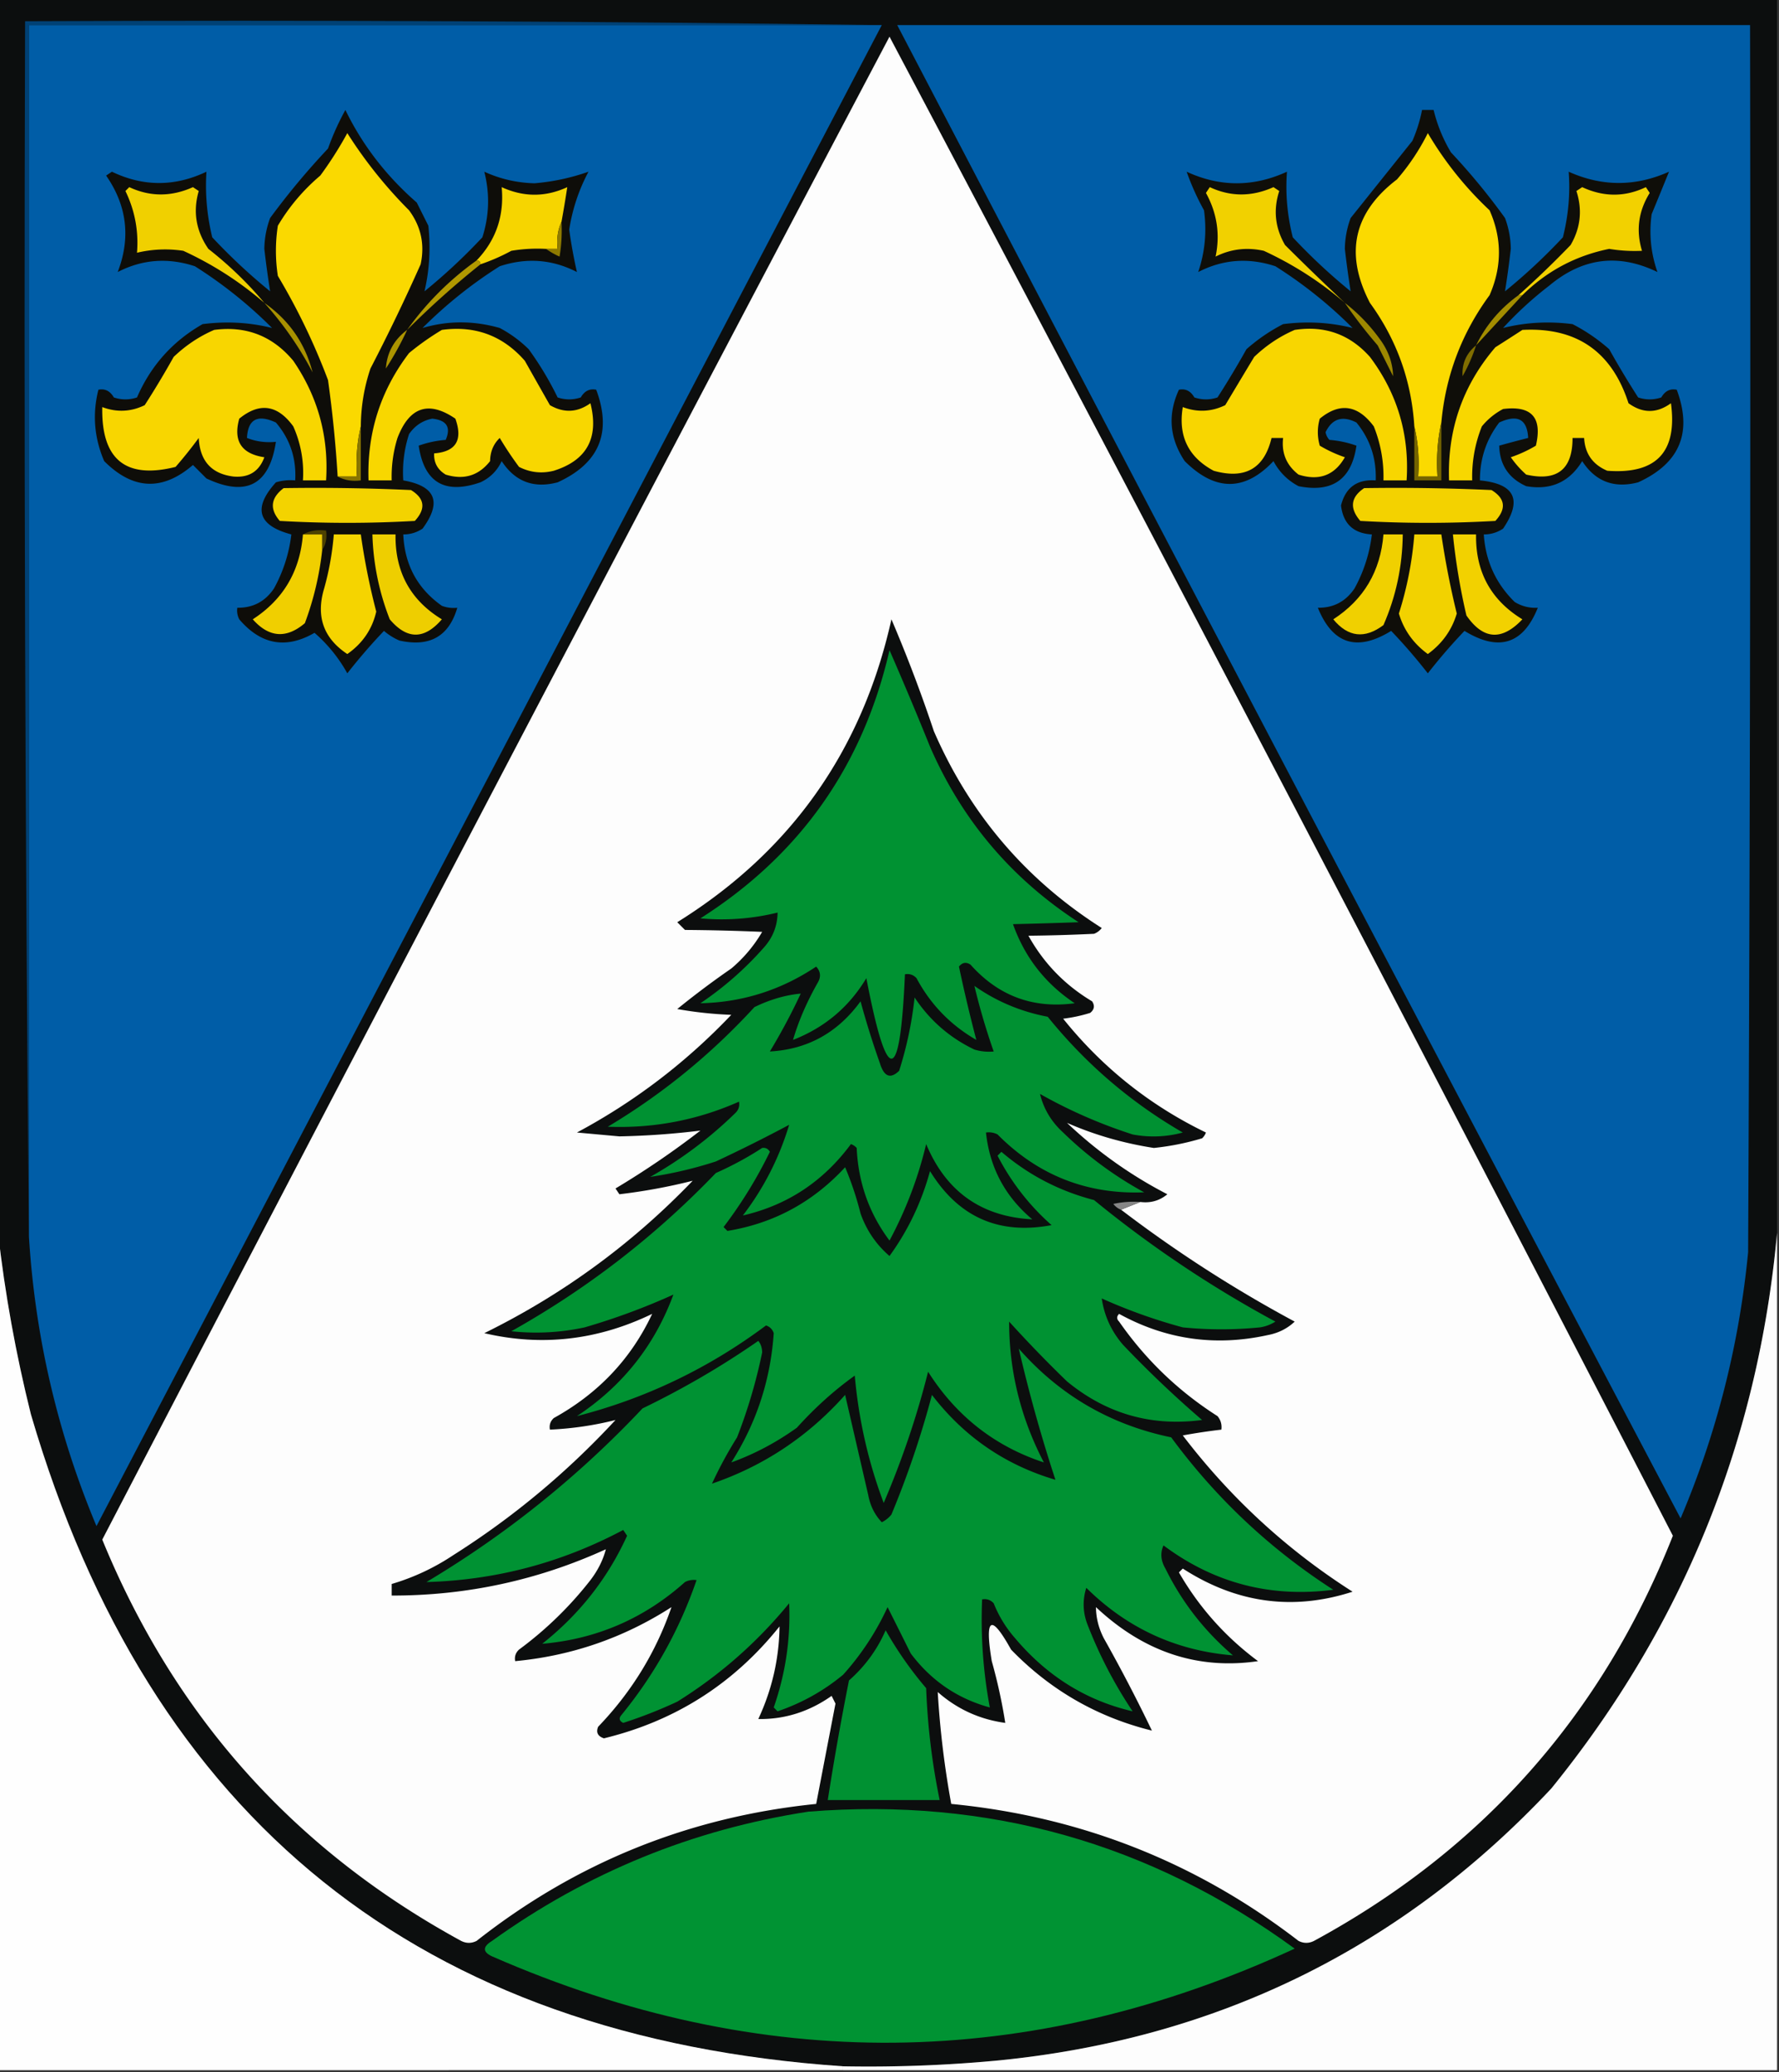 <svg xmlns="http://www.w3.org/2000/svg" width="461" height="537" style="shape-rendering:geometricPrecision;text-rendering:geometricPrecision;image-rendering:optimizeQuality;fill-rule:evenodd;clip-rule:evenodd"><rect width="100%" height="100%" fill="#333333" stroke="none"/><path style="opacity:1" fill="#0c0e0e" d="M-.5-.5h461v320c-4.936 53.988-24.436 101.988-58.5 144-38.793 41.405-86.627 64.905-143.5 70.5a357.966 357.966 0 0 1-40 1.5C108.953 528.002 38.787 471.669 8 366.5c-3.892-15.612-6.725-31.278-8.5-47V-.5z"/><path style="opacity:1" fill="#004175" d="M228.5 6.5H7.5v314c-1-104.832-1.333-209.832-1-315 74.168-.333 148.169 0 222 1z"/><path style="opacity:1" fill="#005da7" d="M228.5 6.5C160.679 136.14 92.846 265.807 25 395.5c-10.063-24.019-15.896-49.019-17.5-75V6.5h221zM232.5 6.5h221c.167 106.001 0 212.001-.5 318-2.315 23.94-8.148 46.94-17.5 69a107275.307 107275.307 0 0 1-203-387z"/><path style="opacity:1" fill="#fdfdfd" d="m290.5 313.5 5-2c2.657.338 4.99-.329 7-2a112.952 112.952 0 0 1-26-18.5c7.104 3.112 14.604 5.278 22.5 6.5a67.011 67.011 0 0 0 12.5-2.5 3.647 3.647 0 0 0 1-1.5c-14.538-7.035-26.871-16.868-37-29.5a38.852 38.852 0 0 0 7-1.5c1.083-.865 1.249-1.865.5-3-7.025-4.191-12.525-9.858-16.5-17a447.61 447.61 0 0 0 17-.5 4.457 4.457 0 0 0 2-1.5c-19.639-12.484-34.139-29.484-43.5-51a377.696 377.696 0 0 0-11-29c-7.577 34.02-26.077 60.186-55.5 78.5l2 2c6.71.048 13.377.214 20 .5a36.248 36.248 0 0 1-8 9.5 223.852 223.852 0 0 0-14 10.5c4.632.828 9.298 1.328 14 1.5-11.754 12.361-25.087 22.528-40 30.5l11 1a202.177 202.177 0 0 0 21-1.5 225.068 225.068 0 0 1-22 15l1 1.5a148.223 148.223 0 0 0 19-3.5c-15.693 16.344-33.693 29.511-54 39.5 14.898 3.494 29.398 1.827 43.5-5-5.438 11.613-13.938 20.613-25.5 27-.886.825-1.219 1.825-1 3 5.841-.273 11.507-1.106 17-2.5-12.54 13.55-26.54 25.217-42 35a58.42 58.42 0 0 1-16 7.5v3c19.391.034 37.891-3.966 55.5-12-.732 2.799-2.066 5.466-4 8a94.596 94.596 0 0 1-18.5 18c-.886.825-1.219 1.825-1 3 14.654-1.385 28.154-6.051 40.5-14-4.001 11.65-10.334 21.983-19 31-.601 1.465-.101 2.465 1.5 3 18.468-4.484 33.634-14.151 45.5-29-.106 8.36-1.94 16.36-5.5 24 6.842.104 13.176-1.896 19-6l1 2c-1.675 8.684-3.342 17.35-5 26-32.837 3.33-62.17 15.164-88 35.5-1.333.667-2.667.667-4 0-43.269-23.607-74.269-58.274-93-104a71963.44 71963.44 0 0 1 204-389.5 42987.492 42987.492 0 0 1 203 388.5c-18.297 46.294-49.297 81.294-93 105-1.333.667-2.667.667-4 0-26.513-20.414-56.513-32.248-90-35.5a238.97 238.97 0 0 1-3.5-29c5.03 4.432 10.863 7.098 17.5 8a138.073 138.073 0 0 0-3.5-16c-1.877-11.39-.21-12.39 5-3 10.169 10.5 22.335 17.5 36.5 21a413.607 413.607 0 0 0-12.5-24c-1.314-2.589-1.981-5.256-2-8 12.37 11.613 26.37 16.28 42 14-8.446-6.276-15.279-13.943-20.5-23l1-1c13.923 8.993 28.59 10.993 44 6-16.995-10.823-31.662-24.323-44-40.5 3.327-.61 6.661-1.11 10-1.5.17-1.322-.163-2.489-1-3.5-10.123-6.456-18.623-14.623-25.5-24.5-.667-.667-.667-1.333 0-2 12.105 6.655 24.938 8.489 38.5 5.5 2.751-.516 5.084-1.683 7-3.5a337.375 337.375 0 0 1-45-29z"/><path style="opacity:1" fill="#0e0d09" d="M89.5 28.5c4.428 9.114 10.595 17.114 18.5 24l3 6c.621 5.806.288 11.473-1 17a149.85 149.85 0 0 0 15-14c1.787-5.59 1.954-11.256.5-17 4.107 1.881 8.441 2.881 13 3 4.797-.4 9.464-1.4 14-3-2.489 4.664-4.156 9.664-5 15a130.076 130.076 0 0 0 2 11c-6.374-3.29-13.04-3.79-20-1.5a114.978 114.978 0 0 0-20 16c6.563-1.933 13.229-1.933 20 0a32.008 32.008 0 0 1 7.5 5.5 83.412 83.412 0 0 1 7.5 12.5c2 .667 4 .667 6 0 .966-1.678 2.299-2.345 4-2 4.126 11.083.793 19.083-10 24-6.195 1.649-11.028-.184-14.5-5.5-1.167 2.5-3 4.333-5.5 5.5-9.253 3.204-14.586.037-16-9.5a26.724 26.724 0 0 1 7-1.5c1.411-3.282.245-5.116-3.5-5.5-2.503.49-4.503 1.823-6 4a31.818 31.818 0 0 0-1.5 12c8.394 1.463 10.06 5.629 5 12.5-1.525 1.009-3.192 1.509-5 1.5.35 7.872 3.683 14.039 10 18.5a8.43 8.43 0 0 0 4 .5c-2.162 7.424-7.162 10.257-15 8.5a15.645 15.645 0 0 1-4-2.5 148.134 148.134 0 0 0-9.5 11 38.717 38.717 0 0 0-8.5-10.5c-7.37 4.262-13.87 3.096-19.5-3.5a4.932 4.932 0 0 1-.5-3c4.048.059 7.215-1.608 9.5-5a38.338 38.338 0 0 0 4.5-14c-8.703-2.311-10.036-6.811-4-13.5a12.93 12.93 0 0 1 5-.5c.325-5.715-1.342-10.715-5-15-4.754-2.198-7.254-.865-7.5 4 2.38.935 4.88 1.268 7.5 1-1.689 11.181-7.689 14.347-18 9.5l-3.5-3.5c-7.88 6.812-15.547 6.479-23-1-2.591-6.024-3.091-12.19-1.5-18.5 1.7-.345 3.034.322 4 2 2 .667 4 .667 6 0 3.586-8.25 9.253-14.583 17-19 6.186-.794 12.186-.461 18 1a114.967 114.967 0 0 0-20-16c-6.96-2.29-13.626-1.79-20 1.5 3.413-8.865 2.413-17.198-3-25l1.5-1c8.138 3.906 16.304 3.906 24.5 0-.37 5.687.13 11.353 1.5 17a149.938 149.938 0 0 0 15 14c-.57-3.584-1.07-7.25-1.5-11a23.814 23.814 0 0 1 1.5-8 192.25 192.25 0 0 1 15-18 67.74 67.74 0 0 1 4.5-10z"/><path style="opacity:1" fill="#0f0e09" d="M368.5 28.5h3a39.24 39.24 0 0 0 4.5 11 169.833 169.833 0 0 1 14 17 23.814 23.814 0 0 1 1.5 8c-.431 3.75-.931 7.416-1.5 11a149.85 149.85 0 0 0 15-14c1.429-5.675 1.929-11.341 1.5-17 8.651 3.891 17.318 3.891 26 0a2189.53 2189.53 0 0 1-4.5 11c-.708 5.129-.208 10.129 1.5 15-10.049-4.883-19.382-3.717-28 3.5a93.278 93.278 0 0 0-12 11c5.814-1.461 11.814-1.794 18-1a46.431 46.431 0 0 1 9.5 6.5 235.117 235.117 0 0 0 7.5 12.5c2 .667 4 .667 6 0 .966-1.678 2.299-2.345 4-2 4.126 11.083.793 19.083-10 24-6.232 1.627-11.065-.206-14.5-5.5-3.316 5.442-8.149 7.609-14.5 6.5-4.54-2.038-6.873-5.538-7-10.5a261.12 261.12 0 0 1 7.5-2c-.246-4.865-2.746-6.198-7.5-4-3.35 4.383-5.016 9.383-5 15 9.061.877 11.061 5.044 6 12.5-1.525 1.009-3.192 1.509-5 1.5.456 6.877 3.123 12.71 8 17.5a10.098 10.098 0 0 0 6 1.5c-3.787 9.452-10.121 11.452-19 6a144.655 144.655 0 0 0-9.5 11 144.655 144.655 0 0 0-9.5-11c-8.83 5.453-15.163 3.453-19-6 4.048.059 7.215-1.608 9.5-5a38.353 38.353 0 0 0 4.5-14c-4.756-.255-7.422-2.755-8-7.5 1.181-4.68 4.181-6.847 9-6.5.203-5.687-1.464-10.687-5-15-3.621-1.851-6.287-1.017-8 2.5a3.943 3.943 0 0 0 1 2c2.4.186 4.734.686 7 1.5-1.257 8.748-6.257 12.248-15 10.5-2.833-1.5-5-3.667-6.5-6.5-7.426 7.884-15.093 7.884-23 0-3.955-5.922-4.455-12.089-1.5-18.5 1.701-.345 3.034.322 4 2 2 .667 4 .667 6 0a235.117 235.117 0 0 0 7.5-12.5 46.431 46.431 0 0 1 9.5-6.5c6.186-.794 12.186-.461 18 1a114.978 114.978 0 0 0-20-16c-6.96-2.29-13.626-1.79-20 1.5 1.754-5.204 2.254-10.537 1.5-16a65.917 65.917 0 0 1-4.5-10c8.64 3.995 17.307 3.995 26 0-.429 5.659.071 11.325 1.5 17a149.85 149.85 0 0 0 15 14 258.103 258.103 0 0 1-1.5-11 23.814 23.814 0 0 1 1.5-8l16-20a37.921 37.921 0 0 0 2.5-8z"/><path style="opacity:1" fill="#fad900" d="M93.5 110.5c-.985 4.134-1.318 8.468-1 13h-5a317.07 317.07 0 0 0-2.5-25 167.701 167.701 0 0 0-13-27 42.498 42.498 0 0 1 0-13c2.916-4.92 6.582-9.253 11-13a96.36 96.36 0 0 0 7-11 117.028 117.028 0 0 0 16 20c3.111 4.222 4.111 8.889 3 14a501.532 501.532 0 0 1-13 27 47.742 47.742 0 0 0-2.5 15z"/><path style="opacity:1" fill="#fbda00" d="M373.5 109.5c-.986 4.47-1.319 9.137-1 14h-5c.318-4.532-.015-8.866-1-13-.732-11.794-4.565-22.46-11.5-32-6.616-12.728-4.283-23.394 7-32a57.662 57.662 0 0 0 8-12 89.869 89.869 0 0 0 16 20c3.231 7.28 3.231 14.613 0 22-7.224 9.837-11.39 20.837-12.5 33z"/><path style="opacity:1" fill="#f0d000" d="M68.5 78.5c-6.31-5.46-13.31-9.96-21-13.5a31.343 31.343 0 0 0-12 .5c.45-5.623-.55-10.956-3-16l1-1c5.395 2.52 10.895 2.52 16.5 0l1.5 1c-1.545 5.345-.712 10.345 2.5 15 5.384 4.219 10.217 8.886 14.5 14z"/><path style="opacity:1" fill="#f6d500" d="M145.5 57.5c-.968 2.107-1.302 4.44-1 7h-3a40.939 40.939 0 0 0-9 .5 50.675 50.675 0 0 1-8 3.5c0-.667-.333-1-1-1 5.028-5.248 7.195-11.581 6.5-19 5.694 2.61 11.361 2.61 17 0a321.736 321.736 0 0 1-1.5 9z"/><path style="opacity:1" fill="#f1d100" d="M348.5 78.5c-6.293-5.433-13.293-9.933-21-13.5-4.4-.978-8.567-.478-12.5 1.5 1.208-5.786.375-11.286-2.5-16.5l1-1.5c5.395 2.52 10.895 2.52 16.5 0l1.5 1c-1.586 4.89-1.086 9.556 1.5 14a714.525 714.525 0 0 0 15.5 15z"/><path style="opacity:1" fill="#f2d100" d="M394.5 76.5h-1a244.791 244.791 0 0 0 13.5-13c2.586-4.444 3.086-9.11 1.5-14l1.5-1c5.577 2.59 11.077 2.59 16.5 0l1 1.5c-2.934 4.747-3.601 9.747-2 15a40.493 40.493 0 0 1-8.5-.5c-8.683 1.759-16.183 5.759-22.5 12z"/><path style="opacity:1" fill="#8e7a00" d="M145.5 57.5a40.911 40.911 0 0 1-.5 9 19.62 19.62 0 0 1-3.5-2h3c-.302-2.56.032-4.893 1-7z"/><path style="opacity:1" fill="#b19900" d="M123.5 67.5c.667 0 1 .333 1 1a226.194 226.194 0 0 0-19 17c4.979-6.979 10.979-12.979 18-18z"/><path style="opacity:1" fill="#a38d00" d="M393.5 76.5h1c-4.028 4.36-8.028 8.693-12 13 2.546-5.219 6.213-9.552 11-13z"/><path style="opacity:1" fill="#f8d600" d="M55.5 85.5c8.31-1.094 15.144 1.573 20.5 8 6.388 9.334 9.221 19.667 8.5 31h-6a29.513 29.513 0 0 0-2.5-14c-4.077-5.62-8.744-6.287-14-2-1.609 5.781.558 9.115 6.5 10-1.349 3.679-4.016 5.345-8 5-5.699-.706-8.699-4.039-9-10a114.122 114.122 0 0 1-6 7.5c-12.935 3.247-19.269-1.919-19-15.5 3.759 1.408 7.425 1.242 11-.5A235.466 235.466 0 0 0 45 92.5c3.154-3.012 6.654-5.345 10.5-7z"/><path style="opacity:1" fill="#f8d700" d="M114.5 85.5c8.644-1.176 15.81 1.49 21.5 8a4274.66 4274.66 0 0 0 6.5 11.5c3.621 2.09 7.121 1.923 10.5-.5 2.255 8.969-.912 14.803-9.5 17.5-3.134.79-6.134.457-9-1a89.809 89.809 0 0 1-5-7.5c-1.631 1.559-2.464 3.559-2.5 6-2.955 3.777-6.788 4.943-11.5 3.5-2.107-1.264-3.107-3.097-3-5.5 5.653-.444 7.486-3.444 5.5-9-6.913-4.729-11.913-3.063-15 5a33.724 33.724 0 0 0-1.5 11h-6c-.41-12.271 3.09-23.271 10.5-33a68.948 68.948 0 0 1 8.5-6z"/><path style="opacity:1" fill="#f8d600" d="M335.5 85.5c7.788-1.187 14.288 1.147 19.5 7 7.095 9.456 10.262 20.122 9.5 32h-6c.125-4.833-.708-9.5-2.5-14-4.149-5.584-8.816-6.251-14-2a12.494 12.494 0 0 0 0 7 34.198 34.198 0 0 0 6.5 3c-2.667 4.69-6.667 6.19-12 4.5-3.12-2.408-4.453-5.574-4-9.5h-3c-1.89 7.952-6.89 10.786-15 8.5-6.572-3.526-9.239-9.026-8-16.5 3.759 1.408 7.425 1.242 11-.5 2.502-4.185 5.002-8.352 7.5-12.5 3.154-3.012 6.654-5.345 10.5-7z"/><path style="opacity:1" fill="#f8d700" d="M394.5 85.5c14.008-.741 23.175 5.592 27.5 19 3.667 2.667 7.333 2.667 11 0 1.712 12.622-3.788 18.455-16.5 17.5-3.776-1.605-5.776-4.438-6-8.5h-3c.019 8.142-3.981 11.308-12 9.5a25.513 25.513 0 0 1-4-4.5 34.198 34.198 0 0 0 6.5-3c1.719-7.28-1.115-10.447-8.5-9.5a17.842 17.842 0 0 0-5.5 4.5 35.014 35.014 0 0 0-2.5 14h-6c-.459-13.126 3.541-24.626 12-34.5a794.64 794.64 0 0 0 7-4.5z"/><path style="opacity:1" fill="#a89100" d="M68.5 78.5c6.393 4.453 10.56 10.453 12.5 18a87.87 87.87 0 0 0-12.5-18z"/><path style="opacity:1" fill="#9d8800" d="M348.5 78.5c3.616 2.785 6.782 6.119 9.5 10 1.914 2.797 2.914 5.797 3 9l-4-8a126.93 126.93 0 0 1-8.5-11z"/><path style="opacity:1" fill="#ac9400" d="M105.5 85.5a80.39 80.39 0 0 1-5.5 10c.271-4.125 2.104-7.459 5.5-10z"/><path style="opacity:1" fill="#806e00" d="M382.5 89.5a42.3 42.3 0 0 1-3.5 8c-.204-3.26.963-5.927 3.5-8z"/><path style="opacity:1" fill="#746400" d="M373.5 109.5v15h-7v-14c.985 4.134 1.318 8.468 1 13h5c-.319-4.863.014-9.53 1-14z"/><path style="opacity:1" fill="#877400" d="M93.5 110.5v14c-2.235.295-4.235-.039-6-1h5c-.318-4.532.015-8.866 1-13z"/><path style="opacity:1" fill="#f3d300" d="M73.5 126.5c11.005-.167 22.005 0 33 .5 3.565 2.178 3.899 4.844 1 8a306.347 306.347 0 0 1-35 0c-2.685-3.117-2.352-5.95 1-8.5z"/><path style="opacity:1" fill="#f3d200" d="M353.5 126.5c11.005-.167 22.005 0 33 .5 3.565 2.178 3.899 4.844 1 8a306.347 306.347 0 0 1-35 0c-2.835-3.305-2.501-6.138 1-8.5z"/><path style="opacity:1" fill="#f0cf00" d="M78.5 138.5h5v4a78.886 78.886 0 0 1-4.5 19c-4.792 4.078-9.292 3.745-13.5-1 7.9-5.122 12.234-12.455 13-22z"/><path style="opacity:1" fill="#f5d400" d="M86.5 138.5h7a176.913 176.913 0 0 0 4 20c-1.05 4.568-3.55 8.235-7.5 11-6.178-4.098-8.178-9.765-6-17a73.756 73.756 0 0 0 2.5-14z"/><path style="opacity:1" fill="#eece00" d="M96.5 138.5h6c-.152 9.703 3.848 17.037 12 22-4.54 5.288-9.04 5.288-13.5 0a65.33 65.33 0 0 1-4.5-22z"/><path style="opacity:1" fill="#f0d000" d="M358.5 138.5h5c-.078 8.227-1.745 16.06-5 23.5-4.844 3.636-9.177 3.136-13-1.5 7.901-5.122 12.234-12.455 13-22z"/><path style="opacity:1" fill="#f2d200" d="M366.5 138.5h7a222.404 222.404 0 0 0 4 20.5c-1.279 4.293-3.779 7.793-7.5 10.5-3.721-2.707-6.221-6.207-7.5-10.5a90.976 90.976 0 0 0 4-20.5z"/><path style="opacity:1" fill="#f2d100" d="M376.5 138.5h6c-.162 9.682 3.838 17.015 12 22-5.319 5.631-10.152 5.298-14.5-1a164.868 164.868 0 0 1-3.5-21z"/><path style="opacity:1" fill="#4d4201" d="M78.5 138.5c1.765-.961 3.765-1.295 6-1 .284 1.915-.049 3.581-1 5v-4h-5z"/><path style="opacity:1" fill="#009232" d="M230.5 168.5a965.144 965.144 0 0 1 10.5 25c8.264 19.025 21.097 34.192 38.5 45.5-5.741.208-11.407.374-17 .5 3.051 8.596 8.385 15.43 16 20.5-10.768 1.45-19.768-1.884-27-10-1.135-.749-2.135-.583-3 .5a399.458 399.458 0 0 0 4.5 19c-6.692-3.859-11.859-9.192-15.5-16-.825-.886-1.825-1.219-3-1-1.249 28.805-4.582 29.138-10 1-4.475 7.469-10.808 12.803-19 16 1.434-4.915 3.601-9.915 6.5-15 .781-1.444.614-2.777-.5-4-9.113 6.094-19.113 9.26-30 9.5a85.415 85.415 0 0 0 16.5-14.5c2.287-2.572 3.453-5.572 3.5-9a60.436 60.436 0 0 1-20 1.5c25.796-16.401 42.129-39.567 49-69.5z"/><path style="opacity:1" fill="#009132" d="M252.5 255.5c5.695 4.009 12.028 6.676 19 8 9.875 12.217 21.542 22.217 35 30a28.717 28.717 0 0 1-13 .5 129.067 129.067 0 0 1-24-10.5c.952 3.896 2.952 7.229 6 10a95.535 95.535 0 0 0 21 15.5c-14.851.576-27.517-4.424-38-15a4.934 4.934 0 0 0-3-.5c.966 9.099 4.966 16.599 12 22.5-13.186-.688-22.352-7.188-27.5-19.5a103.357 103.357 0 0 1-9.5 25c-5.267-7.032-8.101-15.032-8.5-24a3.647 3.647 0 0 0-1.5-1c-7.145 9.674-16.478 15.84-28 18.5 5.42-7.084 9.42-14.918 12-23.5a394.824 394.824 0 0 1-19 9.5 104.461 104.461 0 0 1-17 4 106.028 106.028 0 0 0 22-16.5c.886-.825 1.219-1.825 1-3-10.783 4.79-22.117 6.956-34 6.5 14.118-8.441 26.785-18.774 38-31 4.03-1.965 8.03-3.132 12-3.5a160.999 160.999 0 0 1-8 15c9.761-.542 17.594-4.875 23.5-13a219.333 219.333 0 0 0 5 16c1.071 3.541 2.737 4.208 5 2a96.305 96.305 0 0 0 4-19c3.933 5.934 9.1 10.434 15.5 13.5a12.93 12.93 0 0 0 5 .5 173.936 173.936 0 0 1-5-17z"/><path style="opacity:1" fill="#009232" d="M197.5 297.5c.876-.131 1.543.202 2 1a116.308 116.308 0 0 1-12 19.5l1 1c11.984-1.949 22.151-7.449 30.5-16.5a82.192 82.192 0 0 1 4 12c1.556 4.376 4.056 8.042 7.5 11 4.797-6.599 8.297-13.932 10.5-22 7.327 11.915 17.827 16.582 31.5 14a61.453 61.453 0 0 1-14-18l1-1c7.003 6.002 15.003 10.169 24 12.5a295.307 295.307 0 0 0 47 31.5 10.258 10.258 0 0 1-4 1.5 100.2 100.2 0 0 1-20 0 140.43 140.43 0 0 1-21-7.5c.653 4.503 2.487 8.503 5.5 12a282.27 282.27 0 0 0 20.5 19.5c-13.12 1.738-24.786-1.596-35-10a326.626 326.626 0 0 1-15-15.5c.001 12.818 3.001 24.985 9 36.5-12.695-4.173-22.695-12.007-30-23.5-2.883 11.473-6.716 22.806-11.5 34-3.991-10.591-6.491-21.591-7.5-33-5.324 3.808-10.324 8.308-15 13.5-5.371 3.849-11.038 6.849-17 9 6.509-10.191 10.176-21.358 11-33.5-.333-1-1-1.667-2-2-14.843 11.089-31.176 18.922-49 23.5 11.811-7.813 20.144-18.313 25-31.5a171.67 171.67 0 0 1-23 8.5 59.353 59.353 0 0 1-19 1c19.654-11.006 37.32-24.672 53-41 4.278-1.904 8.278-4.071 12-6.5z"/><path style="opacity:1" fill="#868686" d="m295.5 311.5-5 2c-.789-.283-1.456-.783-2-1.5a24.935 24.935 0 0 1 7-.5z"/><path style="opacity:1" fill="#fefefe" d="M-.5 319.5c1.775 15.722 4.608 31.388 8.5 47 30.787 105.169 100.953 161.502 210.5 169v1H-.5v-217z"/><path style="opacity:1" fill="#fdfdfd" d="M460.5 319.5v217h-242v-1a357.966 357.966 0 0 0 40-1.5c56.873-5.595 104.707-29.095 143.5-70.5 34.064-42.012 53.564-90.012 58.5-144z"/><path style="opacity:1" fill="#009233" d="M196.5 347.5c.647.774.98 1.774 1 3a135.93 135.93 0 0 1-6.5 22 106.235 106.235 0 0 0-6.5 12c13.454-4.601 24.954-12.268 34.5-23 1.996 8.643 3.996 17.309 6 26 .516 2.751 1.683 5.084 3.5 7a7.248 7.248 0 0 0 2.5-2 242.123 242.123 0 0 0 10.5-31c8.3 10.813 18.966 18.147 32 22a389.193 389.193 0 0 1-9.5-34c10.579 12.072 23.746 19.739 39.5 23 11.605 15.774 25.605 28.94 42 39.5-16.252 2.104-30.919-1.729-44-11.5-.872 1.966-.705 3.966.5 6 4.262 8.676 10.096 16.176 17.5 22.5-14.75-1.207-27.416-7.04-38-17.5-1.059 3.345-.892 6.678.5 10a114.993 114.993 0 0 0 11.5 22c-12.022-2.79-22.189-9.123-30.5-19a31 31 0 0 1-5.5-9c-.825-.886-1.825-1.219-3-1a123.474 123.474 0 0 0 2 28c-8.376-2.281-15.209-6.948-20.5-14a3194.339 3194.339 0 0 0-6-12 69.584 69.584 0 0 1-11.5 17.5c-5.052 4.195-10.719 7.361-17 9.5l-1-1c3.056-8.793 4.39-17.793 4-27-8.281 10.117-17.948 18.617-29 25.5a119.546 119.546 0 0 1-14 5.5c-1.021-.502-1.188-1.168-.5-2 8.572-10.473 15.072-22.14 19.5-35a4.934 4.934 0 0 0-3 .5c-10.576 9.456-22.91 14.79-37 16 9.636-7.623 16.969-16.956 22-28l-1-1.5c-15.989 8.499-32.989 12.999-51 13.5 20.689-12.343 39.356-27.343 56-45 10.555-5.103 20.555-10.936 30-17.5z"/><path style="opacity:1" fill="#009132" d="M229.5 422.5a95.861 95.861 0 0 0 10.5 15 175.476 175.476 0 0 0 3.5 29h-29a754.898 754.898 0 0 1 5.5-31c4.154-3.654 7.321-7.987 9.5-13z"/><path style="opacity:1" fill="#009333" d="M209.5 469.5c46.532-3.705 88.532 8.129 126 35.5-68.995 31.839-138.328 32.506-208 2-2.457-1.154-2.457-2.488 0-4 24.68-17.725 52.014-28.892 82-33.5z"/></svg>